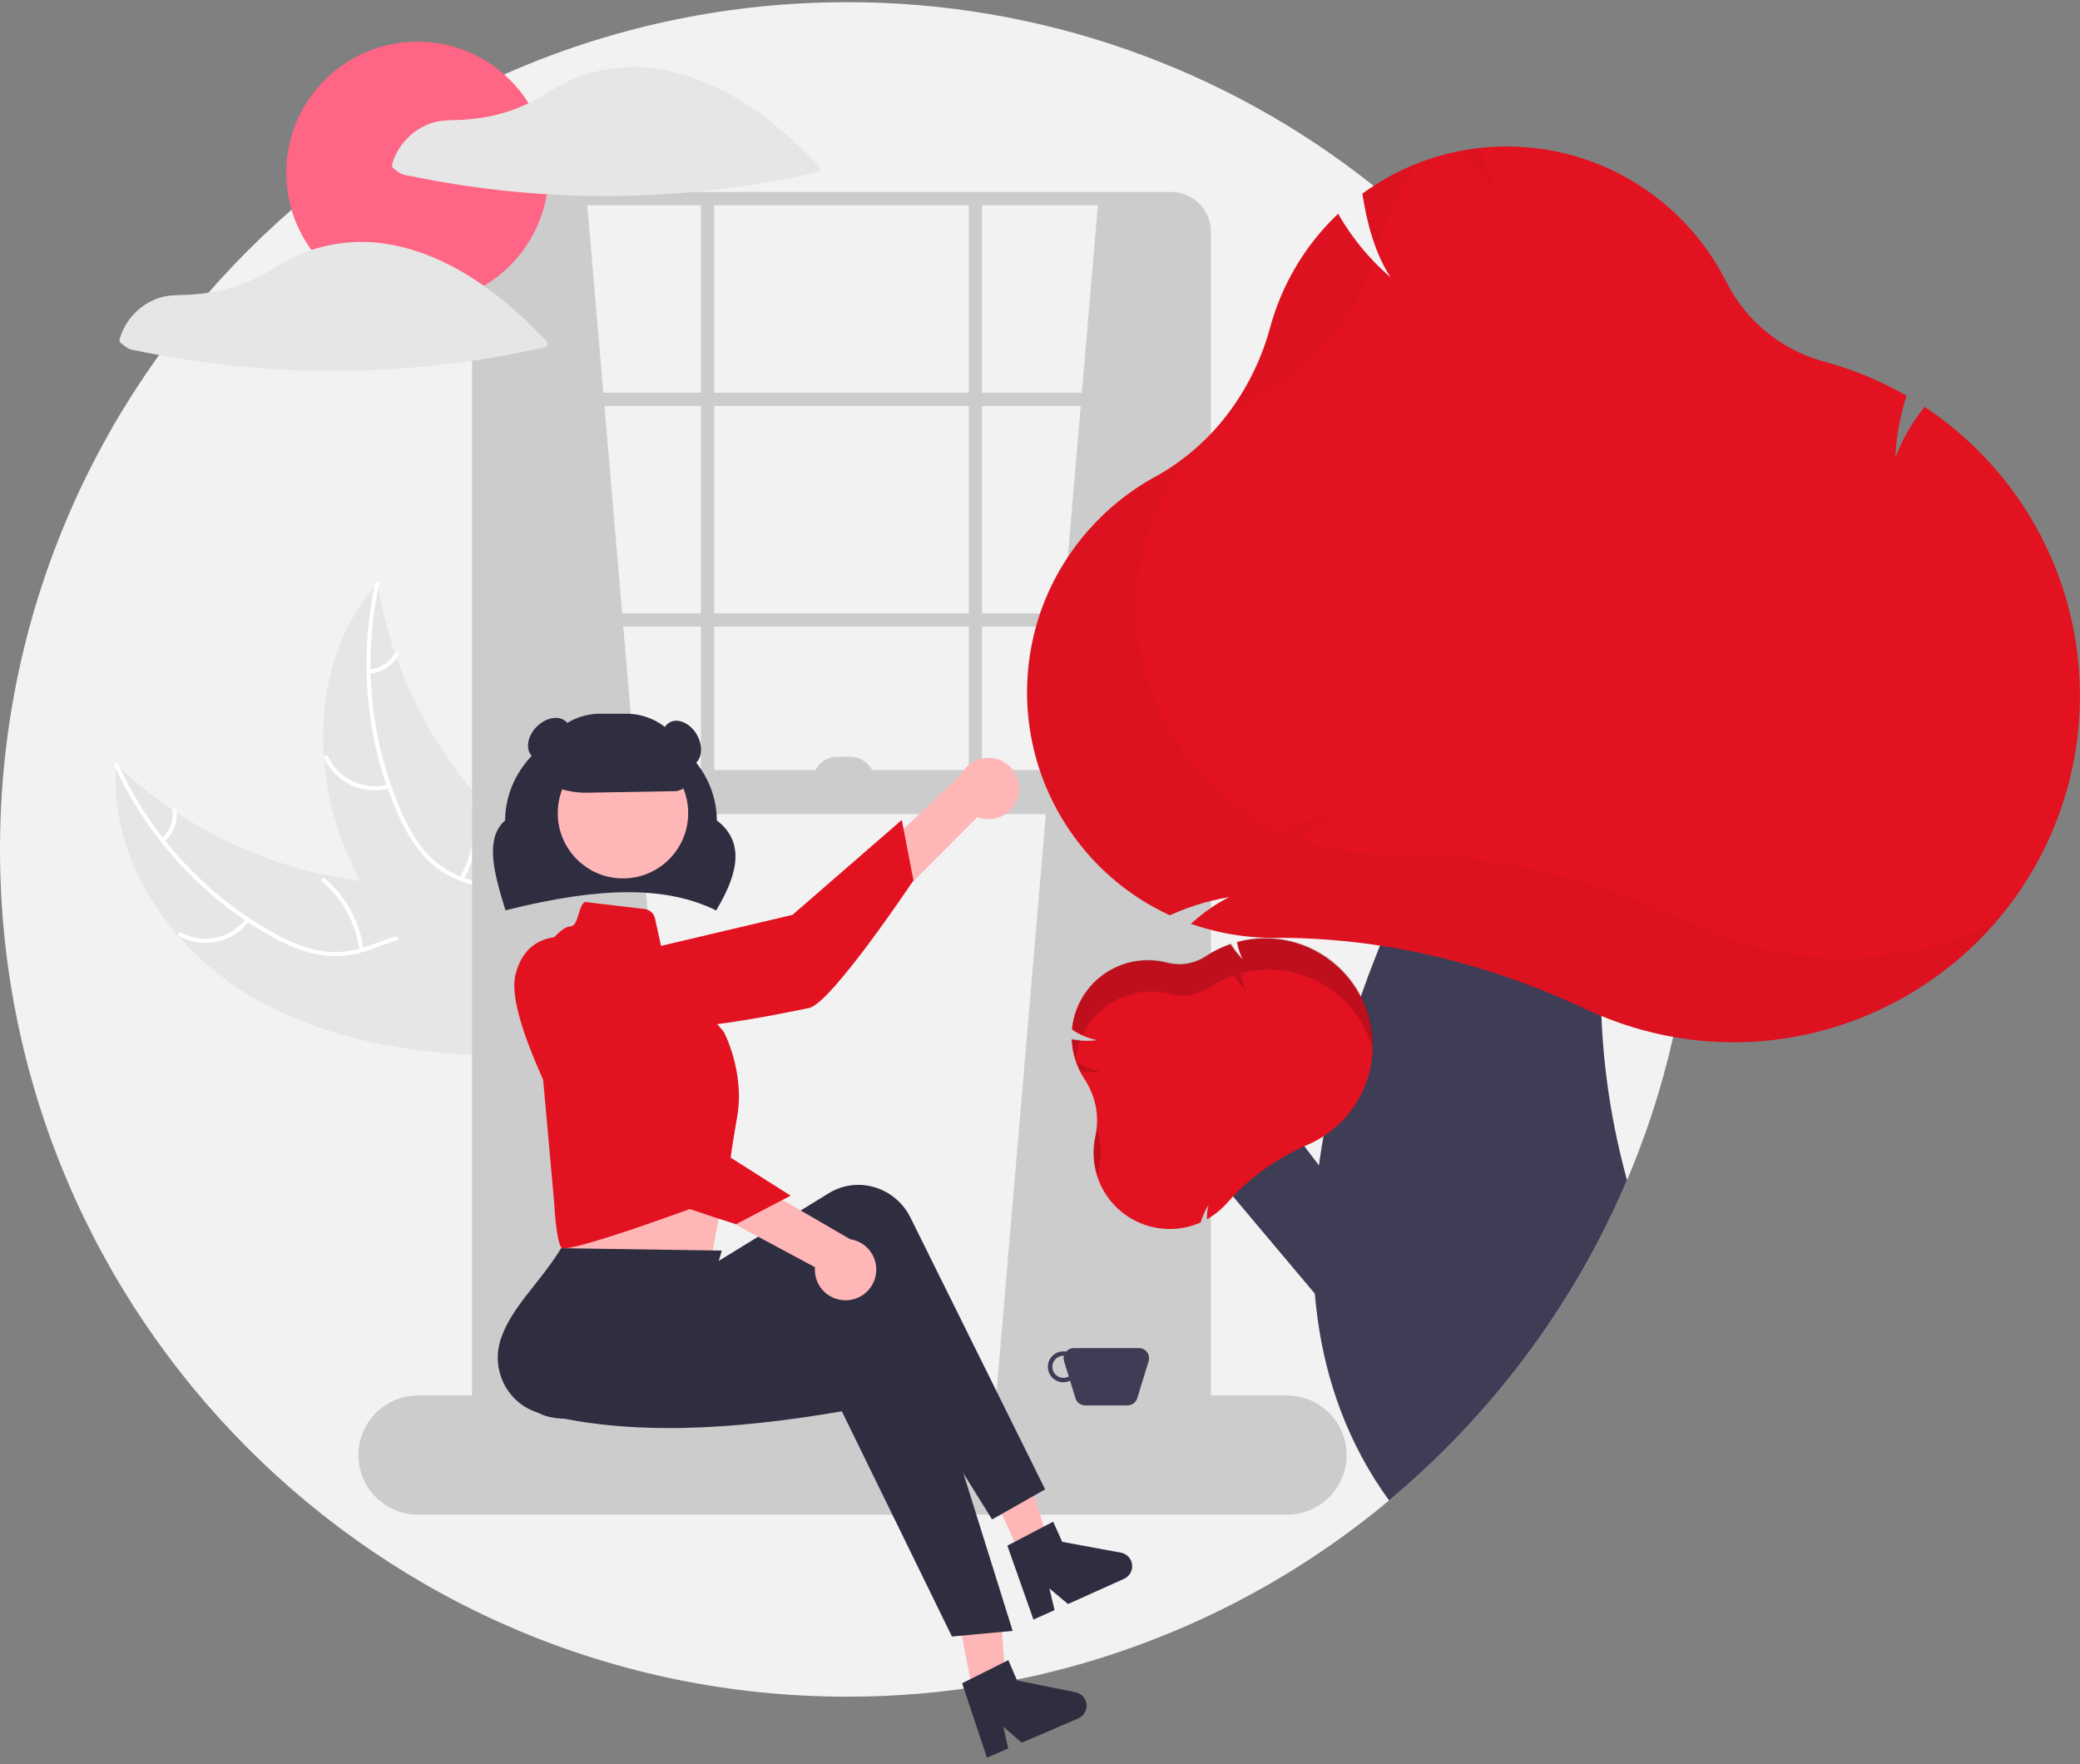 <svg width="237" height="201" viewBox="0 0 237 201" fill="none" xmlns="http://www.w3.org/2000/svg">
<rect x="0" y="0" width="237" height="201" fill="#808080" stroke="none"/>
<g clip-path="url(#clip0_1_1712)">
<path d="M193.018 96.777C193.018 99.588 192.9 102.369 192.663 105.123C192.477 107.272 192.224 109.402 191.902 111.513C191.56 113.747 191.141 115.955 190.645 118.136V118.139C190.321 119.574 189.965 120.998 189.577 122.41C188.452 126.514 187.052 130.539 185.388 134.456C185.026 135.308 184.652 136.154 184.267 136.994C182.808 140.177 181.176 143.277 179.376 146.28C174.328 154.713 168.028 162.329 160.69 168.866C159.896 169.572 159.091 170.267 158.275 170.95C140.95 185.425 119.083 193.339 96.509 193.305C43.208 193.305 0 150.088 0 96.777C0 43.466 43.208 0.25 96.509 0.25C118.306 0.215 139.467 7.595 156.518 21.177C157.317 21.81 158.106 22.458 158.885 23.12C162.687 26.345 166.236 29.858 169.499 33.627H169.501C184.7 51.151 193.052 73.579 193.018 96.777Z" fill="#F2F2F2"/>
<path d="M28.489 113.451C19.296 107.978 12.357 97.75 13.258 87.088C21.663 95.134 32.642 99.947 44.254 100.676C48.733 100.94 53.743 100.768 57.04 103.812C59.092 105.706 60.047 108.558 60.203 111.346C60.36 114.134 59.802 116.907 59.246 119.644L59.437 120.314C48.739 120.354 37.683 118.924 28.489 113.451Z" fill="#E6E6E6"/>
<path d="M13.482 87.076C17.165 95.131 23.293 101.82 30.994 106.193C32.649 107.12 34.409 107.916 36.28 108.285C38.105 108.631 39.991 108.482 41.739 107.852C43.381 107.299 44.997 106.542 46.745 106.397C48.588 106.244 50.294 106.955 51.634 108.2C53.274 109.724 54.269 111.746 55.173 113.758C56.177 115.991 57.184 118.327 59.108 119.933C59.342 120.128 59.026 120.478 58.793 120.284C55.445 117.489 54.898 112.81 52.222 109.519C50.973 107.983 49.254 106.815 47.212 106.846C45.426 106.873 43.759 107.652 42.101 108.227C40.36 108.831 38.616 109.115 36.779 108.849C34.899 108.577 33.104 107.848 31.432 106.968C27.655 104.943 24.221 102.337 21.254 99.245C17.848 95.735 15.067 91.668 13.033 87.22C12.907 86.945 13.357 86.803 13.482 87.076H13.482Z" fill="white"/>
<path d="M28.431 104.931C27.522 106.123 26.219 106.954 24.754 107.274C23.289 107.595 21.758 107.384 20.435 106.679C20.167 106.536 20.378 106.114 20.645 106.257C21.877 106.915 23.303 107.112 24.666 106.811C26.03 106.51 27.241 105.731 28.08 104.615C28.263 104.373 28.613 104.69 28.431 104.931L28.431 104.931Z" fill="white"/>
<path d="M40.944 108.243C40.562 105.201 39.047 102.416 36.701 100.441C36.469 100.246 36.784 99.895 37.017 100.09C39.453 102.149 41.024 105.052 41.415 108.218C41.452 108.52 40.981 108.543 40.944 108.243V108.243Z" fill="white"/>
<path d="M18.433 95.513C18.88 95.125 19.225 94.632 19.435 94.078C19.645 93.523 19.714 92.926 19.636 92.338C19.596 92.037 20.067 92.014 20.107 92.313C20.191 92.963 20.113 93.623 19.883 94.236C19.652 94.848 19.274 95.395 18.783 95.829C18.74 95.873 18.682 95.9 18.62 95.903C18.558 95.907 18.498 95.886 18.45 95.847C18.404 95.805 18.376 95.746 18.373 95.684C18.37 95.621 18.391 95.56 18.433 95.513V95.513Z" fill="white"/>
<path d="M43.017 66.43C43.047 66.618 43.078 66.805 43.113 66.994C43.541 69.511 44.173 71.988 45.002 74.402C45.063 74.59 45.128 74.779 45.194 74.965C47.254 80.76 50.372 86.122 54.389 90.778C55.989 92.63 57.727 94.357 59.59 95.944C62.161 98.137 65.124 100.309 66.773 103.14C66.948 103.434 67.105 103.738 67.243 104.05L60.24 120.029C60.206 120.057 60.175 120.087 60.141 120.116L59.891 120.766C59.789 120.691 59.685 120.611 59.583 120.536C59.524 120.493 59.466 120.446 59.407 120.402C59.368 120.372 59.329 120.342 59.292 120.317C59.279 120.307 59.267 120.297 59.257 120.289C59.22 120.264 59.189 120.237 59.155 120.214C58.573 119.767 57.993 119.316 57.415 118.86C57.412 118.858 57.412 118.858 57.41 118.853C53.015 115.366 48.874 111.481 45.453 107.091C45.35 106.959 45.243 106.826 45.144 106.686C43.613 104.699 42.247 102.59 41.06 100.38C40.413 99.168 39.829 97.924 39.309 96.653C37.97 93.365 37.157 89.888 36.899 86.348C36.385 79.29 38.134 72.147 42.666 66.833C42.782 66.697 42.897 66.565 43.017 66.43Z" fill="#E6E6E6"/>
<path d="M43.204 66.555C41.296 75.204 42.162 84.235 45.679 92.364C46.443 94.101 47.369 95.797 48.64 97.218C49.889 98.594 51.484 99.609 53.259 100.16C54.904 100.707 56.65 101.075 58.133 102.012C59.696 103 60.63 104.595 60.95 106.396C61.343 108.601 60.919 110.814 60.431 112.965C59.888 115.352 59.286 117.824 59.856 120.265C59.925 120.561 59.462 120.651 59.393 120.355C58.401 116.108 60.782 112.042 60.626 107.803C60.553 105.825 59.884 103.857 58.235 102.652C56.793 101.598 54.993 101.216 53.323 100.677C51.569 100.111 50.006 99.287 48.699 97.968C47.361 96.619 46.367 94.956 45.562 93.247C43.766 89.356 42.592 85.207 42.084 80.951C41.478 76.098 41.706 71.176 42.758 66.4C42.824 66.104 43.269 66.261 43.204 66.555Z" fill="white"/>
<path d="M44.392 89.813C42.949 90.218 41.408 90.097 40.046 89.47C38.683 88.844 37.588 87.754 36.955 86.394C36.828 86.119 37.25 85.908 37.377 86.184C37.964 87.451 38.985 88.467 40.255 89.047C41.524 89.628 42.96 89.735 44.302 89.35C44.594 89.267 44.682 89.73 44.392 89.813H44.392Z" fill="white"/>
<path d="M52.389 99.993C53.915 97.334 54.382 94.197 53.698 91.209C53.63 90.913 54.093 90.823 54.161 91.119C54.867 94.23 54.374 97.493 52.78 100.256C52.628 100.519 52.238 100.254 52.389 99.993Z" fill="white"/>
<path d="M42.078 76.273C42.669 76.233 43.241 76.046 43.743 75.73C44.244 75.414 44.659 74.979 44.951 74.463C45.099 74.198 45.49 74.463 45.342 74.726C45.017 75.295 44.558 75.775 44.005 76.126C43.452 76.476 42.821 76.686 42.168 76.736C42.107 76.746 42.044 76.732 41.993 76.698C41.941 76.663 41.905 76.61 41.892 76.55C41.88 76.488 41.893 76.425 41.928 76.373C41.963 76.321 42.017 76.285 42.078 76.273V76.273Z" fill="white"/>
<path d="M66.853 22.622L78.665 160.926L55.04 162.702V24.382C57.855 22.519 61.896 22.227 66.853 22.622Z" fill="#CCCCCC"/>
<path d="M125.16 22.622L113.348 160.926L136.972 162.702V24.382C134.157 22.519 130.116 22.227 125.16 22.622Z" fill="#CCCCCC"/>
<path d="M133.435 168.419H58.326C57.122 168.417 55.967 167.938 55.116 167.086C54.264 166.235 53.785 165.08 53.784 163.875V26.412C53.785 25.207 54.264 24.052 55.116 23.2C55.967 22.349 57.122 21.869 58.326 21.868H133.435C134.639 21.869 135.794 22.349 136.646 23.2C137.497 24.052 137.976 25.207 137.978 26.412V163.875C137.976 165.08 137.497 166.235 136.646 167.086C135.794 167.938 134.639 168.417 133.435 168.419ZM58.326 23.376C57.522 23.377 56.75 23.697 56.181 24.266C55.612 24.835 55.292 25.607 55.292 26.412V163.875C55.292 164.68 55.612 165.451 56.181 166.02C56.75 166.59 57.522 166.91 58.326 166.911H133.435C134.24 166.91 135.011 166.59 135.58 166.02C136.149 165.451 136.469 164.68 136.47 163.875V26.412C136.469 25.607 136.149 24.835 135.58 24.266C135.011 23.697 134.24 23.377 133.435 23.376L58.326 23.376Z" fill="#CCCCCC"/>
<path d="M137.224 44.743H54.538V46.251H137.224V44.743Z" fill="#CCCCCC"/>
<path d="M137.224 69.88H54.538V71.389H137.224V69.88Z" fill="#CCCCCC"/>
<path d="M81.37 22.622H79.862V91.247H81.37V22.622Z" fill="#CCCCCC"/>
<path d="M111.899 22.622H110.391V91.247H111.899V22.622Z" fill="#CCCCCC"/>
<path d="M146.648 172.566H47.626C45.826 172.566 44.1 171.851 42.828 170.578C41.555 169.306 40.84 167.579 40.84 165.779C40.84 163.979 41.555 162.253 42.828 160.98C44.1 159.707 45.826 158.992 47.626 158.992H146.648C148.448 158.992 150.174 159.707 151.447 160.98C152.719 162.253 153.434 163.979 153.434 165.779C153.434 167.579 152.719 169.306 151.447 170.578C150.174 171.851 148.448 172.566 146.648 172.566Z" fill="#CCCCCC"/>
<path d="M137.224 87.728H55.04V92.755H137.224V87.728Z" fill="#CCCCCC"/>
<path d="M81.604 103.728L81.5 103.678C75.897 100.971 68.561 100.973 57.711 103.686L57.595 103.715L57.56 103.601C56.413 99.837 55.112 95.574 57.555 93.476C57.589 87.321 62.987 82.323 69.618 82.323C76.246 82.323 81.644 87.319 81.68 93.472C85.313 96.251 83.582 100.357 81.663 103.628L81.604 103.728Z" fill="#2F2E41"/>
<path d="M116.038 90.549C115.938 91.047 115.729 91.518 115.427 91.927C115.125 92.337 114.737 92.675 114.291 92.918C113.844 93.161 113.349 93.303 112.841 93.335C112.334 93.366 111.825 93.286 111.352 93.099L91.553 112.999L89.787 106.82L109.451 88.34C109.817 87.566 110.454 86.953 111.242 86.617C112.03 86.281 112.913 86.246 113.725 86.518C114.537 86.79 115.221 87.351 115.648 88.094C116.074 88.836 116.213 89.71 116.038 90.549L116.038 90.549Z" fill="#FFB6B6"/>
<path d="M67.106 109.706C67.106 109.706 65.31 113.778 69.742 116.288C74.174 118.799 89.665 115.33 92.179 114.846C94.692 114.362 104.08 100.31 104.08 100.31L102.753 93.418L90.302 104.228L67.106 109.706Z" fill="#E21221"/>
<path d="M63.837 132.221L64.088 136.997C64.088 136.997 63.346 141.228 63.956 142.141C64.562 143.049 81.084 143.164 81.084 143.164C81.084 143.164 82.176 137.278 83.116 132.125L63.837 132.221Z" fill="#FFB6B6"/>
<path d="M111.341 195.371L114.795 194.673L113.806 180.719L108.708 181.749L111.341 195.371Z" fill="#FFB6B6"/>
<path d="M116.288 177.211L119.5 175.767L115.334 162.415L110.594 164.547L116.288 177.211Z" fill="#FFB6B6"/>
<path d="M119.086 169.688L113.039 173.112L98.128 149.146C87.659 156.2 77.423 159.578 67.104 161.38C63.615 162.002 60.058 161.687 59.388 158.135C59.357 157.969 59.332 157.802 59.313 157.634C58.901 153.755 63.726 148.782 64.339 144.036L77.544 143.243L79.172 145.331L94.443 135.941C97.514 134.052 101.553 135.074 103.465 138.222C103.566 138.388 103.66 138.559 103.746 138.733L119.086 169.688Z" fill="#2F2E41"/>
<path d="M115.385 185.81L108.466 186.454L95.922 160.793C83.482 162.933 71.747 163.618 61.596 161.03C58.159 160.166 56.059 156.616 56.904 153.102C56.944 152.938 56.989 152.775 57.041 152.615C58.256 148.907 61.436 146.284 63.941 142.207L82.242 142.485L80.198 149.539L97.976 147.238C101.551 146.775 104.816 149.364 105.269 153.019C105.293 153.212 105.308 153.406 105.316 153.601L115.385 185.81Z" fill="#2F2E41"/>
<path d="M70.982 100.08C75.087 100.08 78.413 96.752 78.413 92.647C78.413 88.542 75.087 85.215 70.982 85.215C66.878 85.215 63.551 88.542 63.551 92.647C63.551 96.752 66.878 100.08 70.982 100.08Z" fill="#FFB6B6"/>
<path d="M66.626 102.763L73.439 103.565C73.727 103.599 73.996 103.721 74.211 103.915C74.425 104.11 74.574 104.366 74.635 104.649L75.719 109.608L82.474 117.564C82.474 117.564 84.899 122.113 83.99 127.269C83.08 132.424 82.68 136.255 82.68 136.255C82.68 136.255 64.561 143.05 63.955 142.14C63.348 141.23 63.151 137.098 63.151 137.098L60.726 110.108C60.726 110.108 63.455 105.559 64.971 105.559C65.949 105.526 65.823 103.324 66.626 102.763Z" fill="#E21221"/>
<path d="M82.865 137.914C83.821 137.914 84.595 136.984 84.595 135.837C84.595 134.691 83.821 133.761 82.865 133.761C81.909 133.761 81.135 134.691 81.135 135.837C81.135 136.984 81.909 137.914 82.865 137.914Z" fill="#E21221"/>
<path d="M109.626 191.778L114.893 189.139L115.885 191.454L122.544 192.801C122.873 192.867 123.172 193.037 123.398 193.286C123.623 193.534 123.764 193.848 123.798 194.182C123.833 194.516 123.759 194.852 123.589 195.141C123.419 195.431 123.161 195.658 122.853 195.79L116.419 198.549L114.328 196.733L114.877 199.21L112.451 200.25L109.626 191.778Z" fill="#2F2E41"/>
<path d="M114.781 176.1L120 173.368L121.033 175.667L127.715 176.896C128.045 176.956 128.347 177.121 128.577 177.365C128.807 177.61 128.953 177.921 128.993 178.255C129.033 178.588 128.966 178.925 128.801 179.217C128.636 179.51 128.382 179.741 128.076 179.879L121.691 182.75L119.569 180.972L120.161 183.439L117.754 184.521L114.781 176.1Z" fill="#2F2E41"/>
<path d="M66.737 90.316C64.773 90.319 62.857 89.714 61.251 88.585L61.198 88.547V88.482C61.2 86.583 61.955 84.762 63.298 83.419C64.641 82.076 66.461 81.32 68.361 81.318H71.376C73.275 81.32 75.096 82.076 76.439 83.419C77.782 84.762 78.537 86.583 78.539 88.482C78.537 88.917 78.365 89.334 78.061 89.644C77.756 89.954 77.343 90.132 76.908 90.142L66.906 90.314C66.85 90.315 66.793 90.316 66.737 90.316Z" fill="#2F2E41"/>
<path d="M79.042 87.106C80.004 86.551 80.165 85.028 79.401 83.706C78.638 82.383 77.239 81.761 76.278 82.317C75.316 82.872 75.155 84.394 75.918 85.717C76.682 87.04 78.08 87.662 79.042 87.106Z" fill="#2F2E41"/>
<path d="M64.002 85.631C65.082 84.551 65.321 83.039 64.535 82.253C63.75 81.468 62.238 81.707 61.158 82.787C60.079 83.867 59.84 85.379 60.625 86.164C61.411 86.95 62.922 86.711 64.002 85.631Z" fill="#2F2E41"/>
<path d="M129.769 153.588H122.352C122.184 153.587 122.019 153.623 121.867 153.694C121.715 153.764 121.58 153.866 121.472 153.994C121.199 153.944 120.917 153.959 120.651 154.039C120.384 154.119 120.14 154.26 119.939 154.453C119.738 154.645 119.585 154.882 119.494 155.145C119.402 155.407 119.374 155.688 119.412 155.964C119.449 156.239 119.552 156.502 119.711 156.73C119.87 156.958 120.081 157.146 120.326 157.277C120.572 157.408 120.845 157.479 121.123 157.484C121.401 157.489 121.676 157.428 121.926 157.306L122.541 159.305C122.614 159.542 122.761 159.749 122.961 159.897C123.16 160.044 123.401 160.123 123.649 160.123H128.472C128.719 160.123 128.961 160.044 129.16 159.897C129.359 159.749 129.506 159.542 129.579 159.305L130.877 155.088C130.93 154.914 130.942 154.731 130.911 154.552C130.881 154.373 130.809 154.204 130.701 154.058C130.593 153.912 130.453 153.794 130.291 153.712C130.129 153.63 129.95 153.588 129.769 153.588ZM121.159 156.981C120.826 156.981 120.506 156.849 120.271 156.613C120.035 156.377 119.903 156.058 119.903 155.724C119.903 155.391 120.035 155.071 120.271 154.836C120.506 154.6 120.826 154.467 121.159 154.467C121.182 154.467 121.204 154.473 121.226 154.474C121.176 154.677 121.182 154.889 121.244 155.088L121.775 156.813C121.588 156.922 121.376 156.98 121.159 156.981Z" fill="#3F3D56"/>
<path d="M96.648 148.131C96.141 148.178 95.631 148.113 95.152 147.941C94.673 147.769 94.238 147.495 93.877 147.136C93.516 146.778 93.237 146.345 93.062 145.867C92.886 145.39 92.817 144.88 92.86 144.373L68.12 131.112L73.531 127.647L96.873 141.186C97.719 141.314 98.49 141.749 99.037 142.407C99.585 143.065 99.872 143.902 99.844 144.758C99.817 145.614 99.476 146.431 98.887 147.052C98.298 147.674 97.501 148.058 96.648 148.131Z" fill="#FFB6B6"/>
<path d="M64.26 106.743C64.26 106.743 59.845 106.19 58.712 111.158C57.578 116.125 65.345 129.972 66.531 132.241C67.716 134.511 83.868 139.474 83.868 139.474L90.087 136.225L76.161 127.397L64.26 106.743Z" fill="#E21221"/>
<path d="M95.378 86.22H96.886C97.619 86.22 98.322 86.511 98.841 87.03C99.359 87.548 99.65 88.251 99.65 88.985H92.613C92.613 88.251 92.905 87.548 93.423 87.03C93.942 86.511 94.645 86.22 95.378 86.22Z" fill="#CCCCCC"/>
<path d="M47.561 34.629C55.812 34.629 62.5 27.939 62.5 19.687C62.5 11.435 55.812 4.745 47.561 4.745C39.31 4.745 32.622 11.435 32.622 19.687C32.622 27.939 39.31 34.629 47.561 34.629Z" fill="#FF6584"/>
<path d="M93.302 18.908C89.348 14.76 84.756 10.976 79.32 8.976C77.806 8.417 76.236 8.022 74.638 7.799C74.625 7.797 74.613 7.8 74.6 7.799C74.574 7.792 74.547 7.787 74.521 7.783C72.285 7.498 70.015 7.635 67.83 8.187C66.761 8.455 65.719 8.819 64.715 9.273C63.707 9.764 62.731 10.318 61.791 10.93C59.803 12.12 57.614 12.937 55.332 13.34C54.186 13.546 53.026 13.66 51.862 13.681C50.852 13.701 49.9 13.736 48.944 14.101C47.922 14.485 47.004 15.103 46.263 15.905C45.522 16.708 44.979 17.672 44.677 18.721C44.654 18.815 44.661 18.913 44.697 19.002C44.733 19.092 44.797 19.167 44.879 19.218C45.138 19.403 45.39 19.613 45.662 19.779C45.904 19.889 46.162 19.96 46.427 19.987C46.859 20.078 47.292 20.167 47.725 20.253C49.322 20.569 50.925 20.849 52.535 21.093C55.793 21.586 59.068 21.934 62.36 22.135C68.957 22.535 75.576 22.336 82.136 21.541C85.823 21.094 89.485 20.461 93.108 19.643C93.181 19.621 93.248 19.581 93.301 19.527C93.354 19.472 93.392 19.404 93.412 19.33C93.431 19.256 93.432 19.179 93.412 19.105C93.393 19.031 93.355 18.963 93.302 18.908Z" fill="#E6E6E6"/>
<path d="M48.27 28.899C46.756 28.339 45.186 27.945 43.587 27.722C43.575 27.72 43.562 27.723 43.55 27.722C43.524 27.715 43.497 27.71 43.471 27.706C41.235 27.421 38.965 27.558 36.78 28.11C35.711 28.378 34.669 28.742 33.664 29.196C32.657 29.687 31.681 30.241 30.741 30.852C28.753 32.043 26.564 32.86 24.282 33.263C23.136 33.469 21.976 33.583 20.812 33.603C19.802 33.624 18.85 33.659 17.893 34.024C16.871 34.408 15.953 35.026 15.213 35.828C14.472 36.63 13.929 37.595 13.627 38.644C13.604 38.738 13.611 38.836 13.647 38.925C13.683 39.014 13.747 39.09 13.829 39.14C14.088 39.326 14.34 39.536 14.612 39.701C14.854 39.812 15.112 39.883 15.377 39.91C15.809 40.001 16.242 40.09 16.675 40.176C18.272 40.492 19.875 40.772 21.485 41.016C24.742 41.509 28.018 41.857 31.31 42.058C37.907 42.458 44.525 42.259 51.086 41.464C54.773 41.017 58.435 40.384 62.057 39.566C62.131 39.544 62.197 39.504 62.251 39.449C62.304 39.395 62.342 39.327 62.362 39.253C62.381 39.179 62.381 39.102 62.362 39.028C62.343 38.954 62.305 38.886 62.251 38.831C58.298 34.683 53.706 30.899 48.27 28.899Z" fill="#E6E6E6"/>
<path d="M156.003 140.29L144.515 125.195L135.45 130.321L154.659 153.136L156.003 140.29Z" fill="#3F3D56"/>
<path d="M182.467 115.751C182.722 122.077 183.702 128.353 185.388 134.456C185.026 135.308 184.652 136.154 184.267 136.995C182.808 140.177 181.176 143.277 179.376 146.28C174.328 154.713 168.028 162.329 160.69 168.866C159.896 169.573 159.091 170.267 158.275 170.95C153.623 164.535 151.112 157.456 150.119 150.172C149.993 149.247 149.89 148.311 149.812 147.381V147.376C149.622 145.116 149.561 142.847 149.629 140.579C149.632 140.398 149.637 140.215 149.644 140.031C149.732 137.608 149.951 135.18 150.28 132.774V132.772C150.318 132.495 150.355 132.219 150.398 131.942C150.519 131.112 150.654 130.283 150.803 129.458C151.666 124.703 152.87 120.016 154.407 115.434V115.432C154.449 115.299 154.492 115.168 154.54 115.037C154.706 114.539 154.874 114.047 155.048 113.554C155.058 113.515 155.072 113.478 155.088 113.441C155.311 112.797 155.54 112.159 155.774 111.525C155.837 111.35 155.902 111.174 155.97 110.998C156.234 110.291 156.503 109.59 156.777 108.899C156.862 108.677 156.95 108.456 157.038 108.238C157.106 108.069 157.171 107.901 157.242 107.735V107.732C157.641 106.744 158.046 105.776 158.456 104.826C159.604 102.157 160.785 99.646 161.936 97.33L161.939 97.328C166.717 87.743 171.06 81.519 171.06 81.519L187.368 86.798C185.423 90.249 183.917 95.34 183.093 101.345C182.458 106.118 182.248 110.938 182.467 115.749L182.467 115.751Z" fill="#3F3D56"/>
<path d="M155.362 114.215C155.266 113.991 155.158 113.773 155.048 113.554C154.474 112.444 153.736 111.427 152.859 110.538C152.728 110.404 152.592 110.271 152.451 110.145C150.938 108.751 149.097 107.76 147.099 107.266C145.101 106.771 143.011 106.788 141.021 107.315L141.011 107.32L140.936 107.34L140.953 107.426C141.029 107.824 141.138 108.215 141.28 108.594C141.318 108.698 141.36 108.796 141.403 108.894C141.421 108.939 141.443 108.979 141.463 109.024C141.463 109.024 141.461 109.027 141.466 109.027C141.466 109.029 141.468 109.032 141.468 109.034C141.516 109.127 141.561 109.223 141.612 109.313C141.509 109.215 141.411 109.115 141.315 109.012C141.222 108.916 141.137 108.816 141.051 108.715C140.758 108.373 140.494 108.009 140.26 107.624L140.219 107.556L140.149 107.584C139.201 107.913 138.296 108.356 137.455 108.904L137.364 108.964C136.722 109.386 135.999 109.668 135.24 109.791C134.482 109.915 133.707 109.878 132.964 109.683C131.792 109.381 130.571 109.326 129.377 109.521C128.184 109.716 127.044 110.157 126.03 110.817C125.358 111.255 124.75 111.784 124.225 112.39C124.18 112.443 124.135 112.498 124.089 112.551C123.994 112.667 123.903 112.785 123.815 112.906C122.871 114.169 122.291 115.667 122.139 117.237L122.134 117.295L122.182 117.327C123.032 117.91 123.994 118.311 125.007 118.504C124.371 118.592 123.726 118.609 123.087 118.551H123.084C122.794 118.527 122.505 118.487 122.219 118.431L122.167 118.421H122.164L122.099 118.408L122.109 118.529C122.184 120.065 122.667 121.553 123.509 122.84L123.534 122.875C123.543 122.888 123.552 122.901 123.559 122.915C123.916 123.461 124.212 124.043 124.444 124.652C125.031 126.166 125.161 127.819 124.816 129.406C124.425 131.103 124.555 132.878 125.188 134.5C125.821 136.123 126.928 137.516 128.364 138.5C129.626 139.369 131.097 139.885 132.624 139.996C132.833 140.014 133.044 140.024 133.255 140.024C134.464 140.027 135.66 139.778 136.766 139.292L136.806 139.277L136.816 139.232C137.029 138.545 137.328 137.888 137.706 137.276C137.582 137.758 137.52 138.254 137.52 138.752V138.918L137.663 138.835C137.787 138.762 137.912 138.684 138.025 138.611C138.704 138.168 139.319 137.633 139.852 137.022C140.061 136.781 140.272 136.547 140.493 136.313L140.496 136.311C140.926 135.853 141.38 135.406 141.853 134.979C142.858 134.076 143.934 133.254 145.07 132.523C146.205 131.794 147.392 131.148 148.621 130.592H148.624C148.762 130.527 148.903 130.464 149.041 130.404C149.653 130.137 150.242 129.821 150.803 129.459C150.823 129.446 150.84 129.436 150.858 129.423C153.288 127.832 155.074 125.43 155.898 122.645C156.723 119.86 156.533 116.873 155.362 114.215L155.362 114.215Z" fill="#E21221"/>
<path opacity="0.15" d="M125.23 132.975C125.161 133.28 125.109 133.589 125.074 133.901C124.606 132.422 124.538 130.845 124.878 129.332C124.93 129.1 124.969 128.866 125 128.63C125.464 130.032 125.544 131.532 125.23 132.975Z" fill="black"/>
<path opacity="0.15" d="M125.42 122.071C124.676 122.174 123.921 122.178 123.175 122.081C122.98 121.713 122.811 121.331 122.671 120.939C123.501 121.499 124.436 121.884 125.42 122.071Z" fill="black"/>
<path opacity="0.15" d="M123.116 118.471C122.841 119.174 122.658 119.909 122.572 120.659C122.343 119.945 122.207 119.204 122.169 118.455L122.163 118.334L122.282 118.357C122.558 118.409 122.836 118.447 123.116 118.471Z" fill="black"/>
<path opacity="0.15" d="M126.094 110.742C127.107 110.082 128.247 109.64 129.44 109.444C130.633 109.249 131.854 109.304 133.025 109.607C133.768 109.803 134.544 109.841 135.303 109.717C136.061 109.594 136.785 109.311 137.428 108.889L137.518 108.829C138.359 108.28 139.263 107.836 140.211 107.506L140.283 107.481L140.323 107.547C140.698 108.167 141.152 108.735 141.674 109.237C141.357 108.646 141.135 108.009 141.016 107.349L140.999 107.262L141.085 107.24C142.951 106.746 144.907 106.7 146.794 107.106C148.681 107.512 150.446 108.359 151.943 109.577C153.441 110.795 154.629 112.35 155.412 114.115C156.194 115.88 156.548 117.805 156.445 119.733C156.049 118.161 155.345 116.684 154.375 115.386C153.404 114.088 152.185 112.996 150.789 112.173C149.393 111.35 147.848 110.812 146.242 110.59C144.637 110.369 143.004 110.468 141.437 110.883L141.351 110.905L141.368 110.992C141.487 111.652 141.709 112.29 142.026 112.88C141.504 112.378 141.05 111.81 140.675 111.19L140.636 111.124L140.563 111.149C139.615 111.479 138.711 111.923 137.871 112.472L137.78 112.532C137.137 112.954 136.413 113.237 135.655 113.36C134.896 113.484 134.12 113.446 133.377 113.25C131.431 112.745 129.371 112.931 127.547 113.775C125.722 114.62 124.248 116.071 123.374 117.882C122.985 117.695 122.608 117.484 122.245 117.251L122.195 117.22L122.201 117.162C122.326 115.868 122.741 114.619 123.415 113.507C124.089 112.396 125.005 111.451 126.094 110.742Z" fill="black"/>
<path d="M219.528 46.513L219.289 46.354L219.115 46.581C217.773 48.271 216.706 50.161 215.951 52.184C216.055 49.854 216.463 47.548 217.163 45.324L217.238 45.09L217.022 44.967C214.21 43.374 211.214 42.132 208.1 41.267L207.761 41.176C205.374 40.521 203.153 39.37 201.241 37.799C199.329 36.228 197.77 34.271 196.665 32.056C194.097 26.974 190.04 22.795 185.037 20.078C180.033 17.361 174.32 16.235 168.659 16.851H168.657C168.597 16.856 168.534 16.863 168.473 16.871C168.37 16.881 168.27 16.893 168.169 16.906C167.963 16.934 167.762 16.961 167.561 16.991C167.39 17.017 167.217 17.044 167.046 17.074C166.955 17.087 166.867 17.102 166.779 17.12C166.691 17.135 166.601 17.15 166.513 17.167H166.511C164.823 17.487 163.169 17.962 161.569 18.588H161.567V18.59L161.162 18.748C160.745 18.919 160.331 19.1 159.921 19.291C159.828 19.334 159.737 19.379 159.644 19.422C159.619 19.435 159.592 19.447 159.566 19.462C159.303 19.588 159.041 19.719 158.782 19.857C158.745 19.875 158.707 19.895 158.669 19.915L158.428 20.043C157.898 20.33 157.377 20.634 156.865 20.956C156.822 20.981 156.782 21.006 156.739 21.034C156.694 21.064 156.646 21.094 156.601 21.124C156.573 21.139 156.545 21.159 156.518 21.177C156.44 21.224 156.365 21.275 156.289 21.328C156.138 21.426 155.988 21.526 155.839 21.629C155.686 21.732 155.535 21.84 155.384 21.948L155.234 22.057L155.261 22.243C155.286 22.396 155.309 22.549 155.337 22.7C155.362 22.851 155.387 22.999 155.415 23.148C155.457 23.396 155.505 23.643 155.553 23.881C155.585 24.04 155.616 24.196 155.651 24.349C155.683 24.508 155.719 24.666 155.756 24.824C155.829 25.151 155.907 25.468 155.99 25.779C156.03 25.935 156.073 26.091 156.118 26.244C156.143 26.337 156.168 26.43 156.196 26.521C156.216 26.584 156.236 26.647 156.256 26.709C156.261 26.73 156.267 26.752 156.274 26.775C156.28 26.796 156.286 26.817 156.294 26.838C156.322 26.931 156.349 27.021 156.377 27.109C156.392 27.157 156.407 27.205 156.425 27.25C156.46 27.358 156.498 27.469 156.535 27.574C156.576 27.695 156.618 27.816 156.661 27.934C156.671 27.964 156.681 27.991 156.691 28.022C156.699 28.044 156.706 28.067 156.716 28.09C156.726 28.115 156.736 28.142 156.747 28.167C156.789 28.281 156.832 28.396 156.877 28.509C156.892 28.549 156.907 28.592 156.925 28.633C157.332 29.657 157.833 30.641 158.42 31.574C157.769 31.015 157.143 30.424 156.54 29.799C155.61 28.832 154.754 27.798 153.977 26.704C153.914 26.619 153.851 26.531 153.793 26.443C153.675 26.275 153.56 26.106 153.447 25.935C153.326 25.759 153.21 25.576 153.097 25.395C153.022 25.274 152.947 25.151 152.874 25.03C152.801 24.915 152.733 24.802 152.668 24.686L152.472 24.349H152.469V24.352L152.193 24.623C152.082 24.731 151.971 24.839 151.863 24.947C148.485 28.347 146.039 32.558 144.758 37.177L144.721 37.315L144.683 37.458C144.61 37.715 144.537 37.964 144.459 38.217V38.22C144.384 38.471 144.303 38.723 144.218 38.969C144.14 39.203 144.06 39.434 143.974 39.665C143.947 39.743 143.916 39.821 143.884 39.899C143.831 40.05 143.773 40.198 143.715 40.349C143.688 40.417 143.66 40.487 143.632 40.555C143.565 40.721 143.497 40.887 143.429 41.05C143.419 41.075 143.406 41.103 143.394 41.128C143.374 41.178 143.351 41.229 143.331 41.277C143.278 41.397 143.223 41.52 143.17 41.641C143.132 41.719 143.097 41.799 143.062 41.877C143.047 41.913 143.029 41.948 143.014 41.983C142.921 42.184 142.826 42.383 142.725 42.579C142.612 42.81 142.496 43.041 142.373 43.267C142.265 43.479 142.152 43.685 142.034 43.891C141.83 44.255 141.617 44.617 141.396 44.969C141.31 45.105 141.225 45.241 141.137 45.377C141.117 45.409 141.097 45.442 141.076 45.472C141.004 45.59 140.928 45.703 140.85 45.819C140.797 45.897 140.745 45.975 140.692 46.05C140.604 46.186 140.511 46.317 140.415 46.445C140.39 46.485 140.363 46.523 140.335 46.56C140.194 46.757 140.054 46.947 139.91 47.139C139.905 47.141 139.905 47.144 139.903 47.146C139.898 47.146 139.898 47.149 139.895 47.151C139.832 47.234 139.77 47.317 139.704 47.398C139.619 47.516 139.526 47.631 139.433 47.744C139.282 47.935 139.124 48.129 138.963 48.318C138.958 48.323 138.955 48.328 138.95 48.33C138.117 49.309 137.215 50.226 136.251 51.075C136.233 51.09 136.221 51.105 136.203 51.118C136.068 51.236 135.932 51.354 135.791 51.47C135.733 51.517 135.675 51.565 135.618 51.613C135.522 51.694 135.424 51.774 135.329 51.847C135.317 51.858 135.305 51.868 135.291 51.877C135.205 51.947 135.123 52.013 135.037 52.078C134.934 52.161 134.831 52.239 134.725 52.317C134.228 52.694 133.717 53.05 133.192 53.385C133.114 53.438 133.032 53.491 132.951 53.541C132.903 53.571 132.856 53.601 132.81 53.627C132.619 53.745 132.428 53.86 132.237 53.971C132.046 54.084 131.85 54.192 131.657 54.298C131.242 54.524 130.832 54.76 130.433 55.007C130.232 55.132 130.031 55.258 129.832 55.386C129.043 55.899 128.283 56.448 127.553 57.033C126.822 57.618 126.122 58.239 125.454 58.895C125.371 58.976 125.288 59.059 125.205 59.144C125.039 59.308 124.879 59.474 124.725 59.639C124.479 59.893 124.243 60.155 124.009 60.419C122.776 61.817 121.685 63.335 120.752 64.948C120.283 65.754 119.857 66.584 119.475 67.434C119.186 68.07 118.922 68.722 118.683 69.38C118.525 69.82 118.377 70.264 118.239 70.712C118.171 70.936 118.105 71.162 118.042 71.389C117.829 72.155 117.65 72.93 117.505 73.706C117.387 74.33 117.291 74.954 117.218 75.579C117.18 75.893 117.15 76.207 117.123 76.519C117.058 77.285 117.025 78.052 117.023 78.82C117.019 81.123 117.299 83.417 117.856 85.651C117.98 86.144 118.116 86.634 118.266 87.122C118.342 87.366 118.422 87.607 118.502 87.849C118.706 88.452 118.931 89.049 119.178 89.641C119.327 89.995 119.483 90.347 119.646 90.697C120.684 92.918 122.009 94.993 123.587 96.87C123.846 97.18 124.113 97.484 124.388 97.783C124.391 97.783 124.388 97.785 124.388 97.785C125.072 98.531 125.796 99.24 126.557 99.907H126.56C126.864 100.176 127.173 100.436 127.487 100.689C127.49 100.686 127.49 100.689 127.49 100.689C127.806 100.945 128.126 101.191 128.452 101.43C128.616 101.548 128.782 101.666 128.95 101.785C129.279 102.018 129.615 102.244 129.958 102.461H129.96C130.302 102.682 130.649 102.893 131.001 103.094C131.707 103.499 132.431 103.879 133.175 104.223L133.3 104.281L133.429 104.223C134.621 103.686 135.851 103.235 137.108 102.873C137.384 102.793 137.663 102.72 137.94 102.649C138.639 102.476 139.342 102.33 140.051 102.212C139.36 102.558 138.694 102.951 138.055 103.386C137.56 103.72 137.073 104.085 136.583 104.487C136.419 104.62 136.256 104.758 136.093 104.899L135.685 105.251L136.196 105.419C136.382 105.48 136.568 105.54 136.754 105.595C137.007 105.676 137.259 105.749 137.505 105.817C138.043 105.967 138.584 106.101 139.129 106.216C139.262 106.244 139.393 106.272 139.526 106.299C139.785 106.35 140.046 106.4 140.307 106.445C140.318 106.448 140.329 106.449 140.34 106.45C140.611 106.495 140.885 106.538 141.157 106.576C141.662 106.649 142.167 106.707 142.672 106.749C142.728 106.757 142.783 106.759 142.841 106.762C142.964 106.772 143.085 106.782 143.208 106.789C143.479 106.807 143.753 106.82 144.027 106.83C144.047 106.83 144.065 106.832 144.085 106.832C144.223 106.837 144.361 106.842 144.499 106.845C144.499 106.845 144.499 106.847 144.502 106.845C144.64 106.847 144.778 106.85 144.917 106.85H145.681C145.824 106.85 145.967 106.852 146.113 106.852C146.314 106.852 146.518 106.855 146.719 106.857C146.771 106.857 146.827 106.86 146.882 106.86C147.204 106.865 147.525 106.872 147.847 106.88C147.867 106.88 147.887 106.882 147.907 106.882C148.229 106.893 148.551 106.903 148.873 106.918C148.943 106.92 149.013 106.923 149.086 106.928C149.395 106.94 149.704 106.955 150.014 106.973C150.102 106.978 150.192 106.986 150.282 106.991C150.516 107.003 150.752 107.018 150.986 107.036C151.124 107.043 151.26 107.053 151.398 107.066C151.956 107.109 152.512 107.156 153.07 107.212C153.256 107.227 153.442 107.247 153.628 107.267C154.125 107.32 154.625 107.378 155.126 107.441C155.349 107.466 155.573 107.496 155.797 107.526C155.822 107.528 155.847 107.531 155.872 107.536C156.148 107.574 156.422 107.611 156.699 107.652C156.88 107.677 157.061 107.704 157.242 107.732C157.428 107.76 157.614 107.787 157.8 107.82C157.9 107.835 158.001 107.853 158.104 107.87C158.345 107.908 158.589 107.948 158.833 107.994C158.855 107.996 158.876 107.999 158.898 108.004C159.416 108.094 159.936 108.19 160.454 108.293C160.758 108.35 161.059 108.411 161.361 108.474C161.597 108.521 161.833 108.572 162.07 108.622C162.11 108.63 162.15 108.64 162.19 108.65C162.199 108.652 162.209 108.654 162.218 108.655C162.575 108.733 162.934 108.813 163.291 108.898C164.53 109.185 165.767 109.503 167.003 109.854C167.287 109.932 167.571 110.015 167.855 110.098C167.976 110.133 168.094 110.168 168.212 110.203C168.458 110.276 168.702 110.349 168.948 110.427C169.165 110.492 169.383 110.56 169.599 110.63C169.735 110.673 169.871 110.716 170.006 110.761C170.218 110.827 170.429 110.894 170.637 110.967C170.816 111.023 170.992 111.08 171.168 111.143C171.419 111.226 171.673 111.312 171.924 111.402C171.997 111.427 172.072 111.452 172.145 111.48C172.452 111.586 172.758 111.694 173.065 111.807C173.364 111.915 173.663 112.026 173.96 112.136C174.166 112.214 174.372 112.29 174.576 112.37C174.804 112.458 175.033 112.546 175.259 112.636C175.586 112.765 175.915 112.895 176.242 113.029C176.543 113.149 176.843 113.272 177.144 113.401C177.199 113.423 177.257 113.446 177.313 113.471C177.574 113.579 177.835 113.692 178.094 113.805C178.263 113.876 178.428 113.949 178.594 114.021C179.318 114.338 180.041 114.666 180.763 115.004H180.766C181.218 115.218 181.678 115.422 182.14 115.615C182.249 115.66 182.357 115.706 182.467 115.748C182.651 115.826 182.837 115.899 183.023 115.975C183.143 116.022 183.264 116.07 183.387 116.115C183.565 116.186 183.746 116.254 183.927 116.319C184.118 116.389 184.307 116.46 184.5 116.525C184.568 116.55 184.636 116.573 184.707 116.598C184.93 116.673 185.154 116.749 185.38 116.822C185.403 116.829 185.425 116.837 185.45 116.844C185.687 116.92 185.923 116.995 186.162 117.066C186.181 117.073 186.2 117.079 186.219 117.083C186.476 117.161 186.737 117.237 186.996 117.309C187.378 117.415 187.763 117.516 188.147 117.609C188.218 117.626 188.288 117.644 188.358 117.659C188.564 117.709 188.768 117.757 188.974 117.802C189.193 117.852 189.414 117.898 189.632 117.943C189.854 117.988 190.075 118.033 190.293 118.074C190.412 118.096 190.53 118.119 190.645 118.139L190.954 118.192C191.168 118.229 191.382 118.262 191.598 118.297C191.604 118.297 191.61 118.298 191.615 118.3C191.859 118.338 192.101 118.373 192.344 118.403C192.578 118.436 192.812 118.463 193.045 118.491C193.093 118.496 193.144 118.501 193.194 118.506C193.387 118.529 193.581 118.551 193.774 118.569C193.83 118.574 193.885 118.579 193.94 118.584C194.131 118.602 194.322 118.619 194.513 118.632C194.552 118.637 194.59 118.639 194.629 118.639C194.8 118.654 194.971 118.667 195.142 118.674C195.262 118.684 195.38 118.689 195.501 118.697C195.564 118.7 195.624 118.702 195.687 118.705C195.853 118.715 196.019 118.72 196.187 118.725C196.391 118.732 196.594 118.737 196.795 118.742C197.039 118.747 197.285 118.75 197.529 118.75H197.534C197.773 118.75 198.014 118.747 198.253 118.742H198.343L198.607 118.735C198.743 118.732 198.879 118.727 199.012 118.722C199.268 118.712 199.522 118.7 199.776 118.684C199.877 118.679 199.98 118.672 200.08 118.667C200.125 118.664 200.173 118.659 200.218 118.657C200.377 118.647 200.533 118.637 200.691 118.624C200.854 118.612 201.02 118.596 201.183 118.579C201.395 118.559 201.606 118.536 201.817 118.514C201.983 118.496 202.149 118.476 202.312 118.456C202.334 118.454 202.356 118.45 202.377 118.446C202.536 118.428 202.694 118.408 202.85 118.385C203.036 118.36 203.219 118.333 203.403 118.305C203.423 118.302 203.44 118.3 203.46 118.297C203.777 118.247 204.096 118.197 204.415 118.139C204.75 118.079 205.084 118.013 205.416 117.945C205.539 117.92 205.66 117.893 205.783 117.868C205.851 117.852 205.921 117.84 205.986 117.825C206.089 117.802 206.19 117.78 206.29 117.754C206.308 117.752 206.328 117.747 206.346 117.744C206.486 117.714 206.625 117.679 206.765 117.644C207.047 117.576 207.323 117.506 207.6 117.43C207.723 117.4 207.846 117.367 207.964 117.335C207.999 117.325 208.035 117.314 208.067 117.304C208.577 117.161 209.083 117.009 209.585 116.849C209.806 116.779 210.025 116.706 210.244 116.628C210.714 116.467 211.179 116.298 211.641 116.12C211.764 116.075 211.887 116.025 212.011 115.977C212.192 115.904 212.372 115.831 212.551 115.758C212.712 115.691 212.873 115.623 213.036 115.552C213.116 115.52 213.197 115.484 213.277 115.449C213.519 115.344 213.76 115.236 213.999 115.128C214.159 115.052 214.318 114.979 214.476 114.904C214.727 114.783 214.976 114.66 215.225 114.537C215.288 114.504 215.348 114.471 215.408 114.441C215.567 114.361 215.725 114.278 215.886 114.197C216.14 114.062 216.394 113.926 216.645 113.785C216.73 113.74 216.813 113.692 216.899 113.644C217.175 113.489 217.449 113.33 217.721 113.169C218.321 112.81 218.914 112.435 219.498 112.043C219.643 111.948 219.789 111.847 219.932 111.749C220.204 111.563 220.47 111.372 220.737 111.181C220.764 111.161 220.789 111.141 220.817 111.123C220.95 111.025 221.083 110.927 221.217 110.827C221.493 110.618 221.767 110.407 222.041 110.191C222.046 110.188 222.053 110.181 222.061 110.175C222.184 110.077 222.307 109.979 222.428 109.881C222.802 109.577 223.172 109.268 223.534 108.949C223.712 108.795 223.888 108.637 224.062 108.479C224.192 108.361 224.323 108.242 224.451 108.122C224.71 107.878 224.964 107.637 225.215 107.39C225.341 107.27 225.464 107.144 225.59 107.018C225.713 106.893 225.838 106.767 225.962 106.639C226.004 106.596 226.047 106.551 226.09 106.505C226.215 106.372 226.341 106.236 226.467 106.103C226.575 105.988 226.68 105.867 226.788 105.746C226.969 105.545 227.153 105.344 227.331 105.14C227.341 105.129 227.351 105.118 227.361 105.108C227.372 105.095 227.382 105.085 227.389 105.075H227.387C231.04 100.85 233.754 95.897 235.35 90.544C236.946 85.191 237.387 79.56 236.644 74.024C235.901 68.487 233.991 63.172 231.04 58.429C228.09 53.687 224.165 49.625 219.528 46.513L219.528 46.513Z" fill="#E21221"/>
<g opacity="0.15">
<path opacity="0.15" d="M168.658 16.849C169.159 18.649 169.913 20.368 170.897 21.956C169.249 20.541 167.777 18.934 166.512 17.168C167.223 17.034 167.938 16.927 168.658 16.849Z" fill="black"/>
<path opacity="0.15" d="M144.134 44.685C142.274 45.7 140.534 46.923 138.949 48.33C141.626 45.165 143.582 41.455 144.682 37.458C144.695 37.41 144.708 37.362 144.721 37.314L144.759 37.178C146.081 32.408 148.646 28.074 152.191 24.621L152.47 24.349L152.667 24.685C153.754 26.533 155.054 28.247 156.542 29.792C154.263 36.225 149.827 41.58 144.134 44.685Z" fill="black"/>
<path opacity="0.15" d="M157.235 27.563L157.198 27.699C157.185 27.747 157.171 27.795 157.158 27.843C157.084 28.108 157.006 28.37 156.926 28.632C156.131 26.572 155.572 24.428 155.262 22.243L155.232 22.057L155.385 21.948C157.297 20.574 159.374 19.444 161.568 18.586C159.599 21.295 158.131 24.335 157.235 27.563Z" fill="black"/>
<path opacity="0.15" d="M131.658 54.3C133.304 53.399 134.845 52.317 136.251 51.075C133.441 54.347 131.427 58.226 130.366 62.408C129.305 66.589 129.227 70.959 130.137 75.176C131.048 79.393 132.922 83.341 135.613 86.713C138.305 90.084 141.74 92.786 145.65 94.607L145.777 94.665L145.904 94.608C148.015 93.654 150.242 92.978 152.528 92.596C151.101 93.323 149.771 94.226 148.569 95.284L148.163 95.636L148.673 95.804C149.113 95.95 149.554 96.084 149.982 96.203C152.497 96.903 155.097 97.251 157.708 97.237C169.571 97.161 181.526 99.904 193.241 105.39C195.25 106.329 197.334 107.1 199.471 107.693C208.784 110.286 218.726 109.353 227.394 105.073C222.507 110.726 216.117 114.876 208.966 117.042C201.815 119.207 194.196 119.3 186.995 117.308C184.858 116.715 182.774 115.944 180.765 115.005C169.05 109.519 157.095 106.776 145.232 106.852C142.621 106.867 140.021 106.519 137.506 105.818C137.077 105.699 136.637 105.565 136.197 105.419L135.687 105.251L136.093 104.899C137.295 103.841 138.625 102.938 140.052 102.211C137.766 102.593 135.539 103.269 133.427 104.223L133.301 104.28L133.174 104.222C128.478 102.036 124.483 98.588 121.632 94.263C118.782 89.938 117.19 84.906 117.032 79.728C116.875 74.551 118.159 69.431 120.742 64.941C123.324 60.451 127.104 56.767 131.658 54.3L131.658 54.3Z" fill="black"/>
</g>
</g>
<defs>
<clipPath id="clip0_1_1712">
<rect width="237" height="200" fill="white" transform="translate(0 0.25)"/>
</clipPath>
</defs>
</svg>
